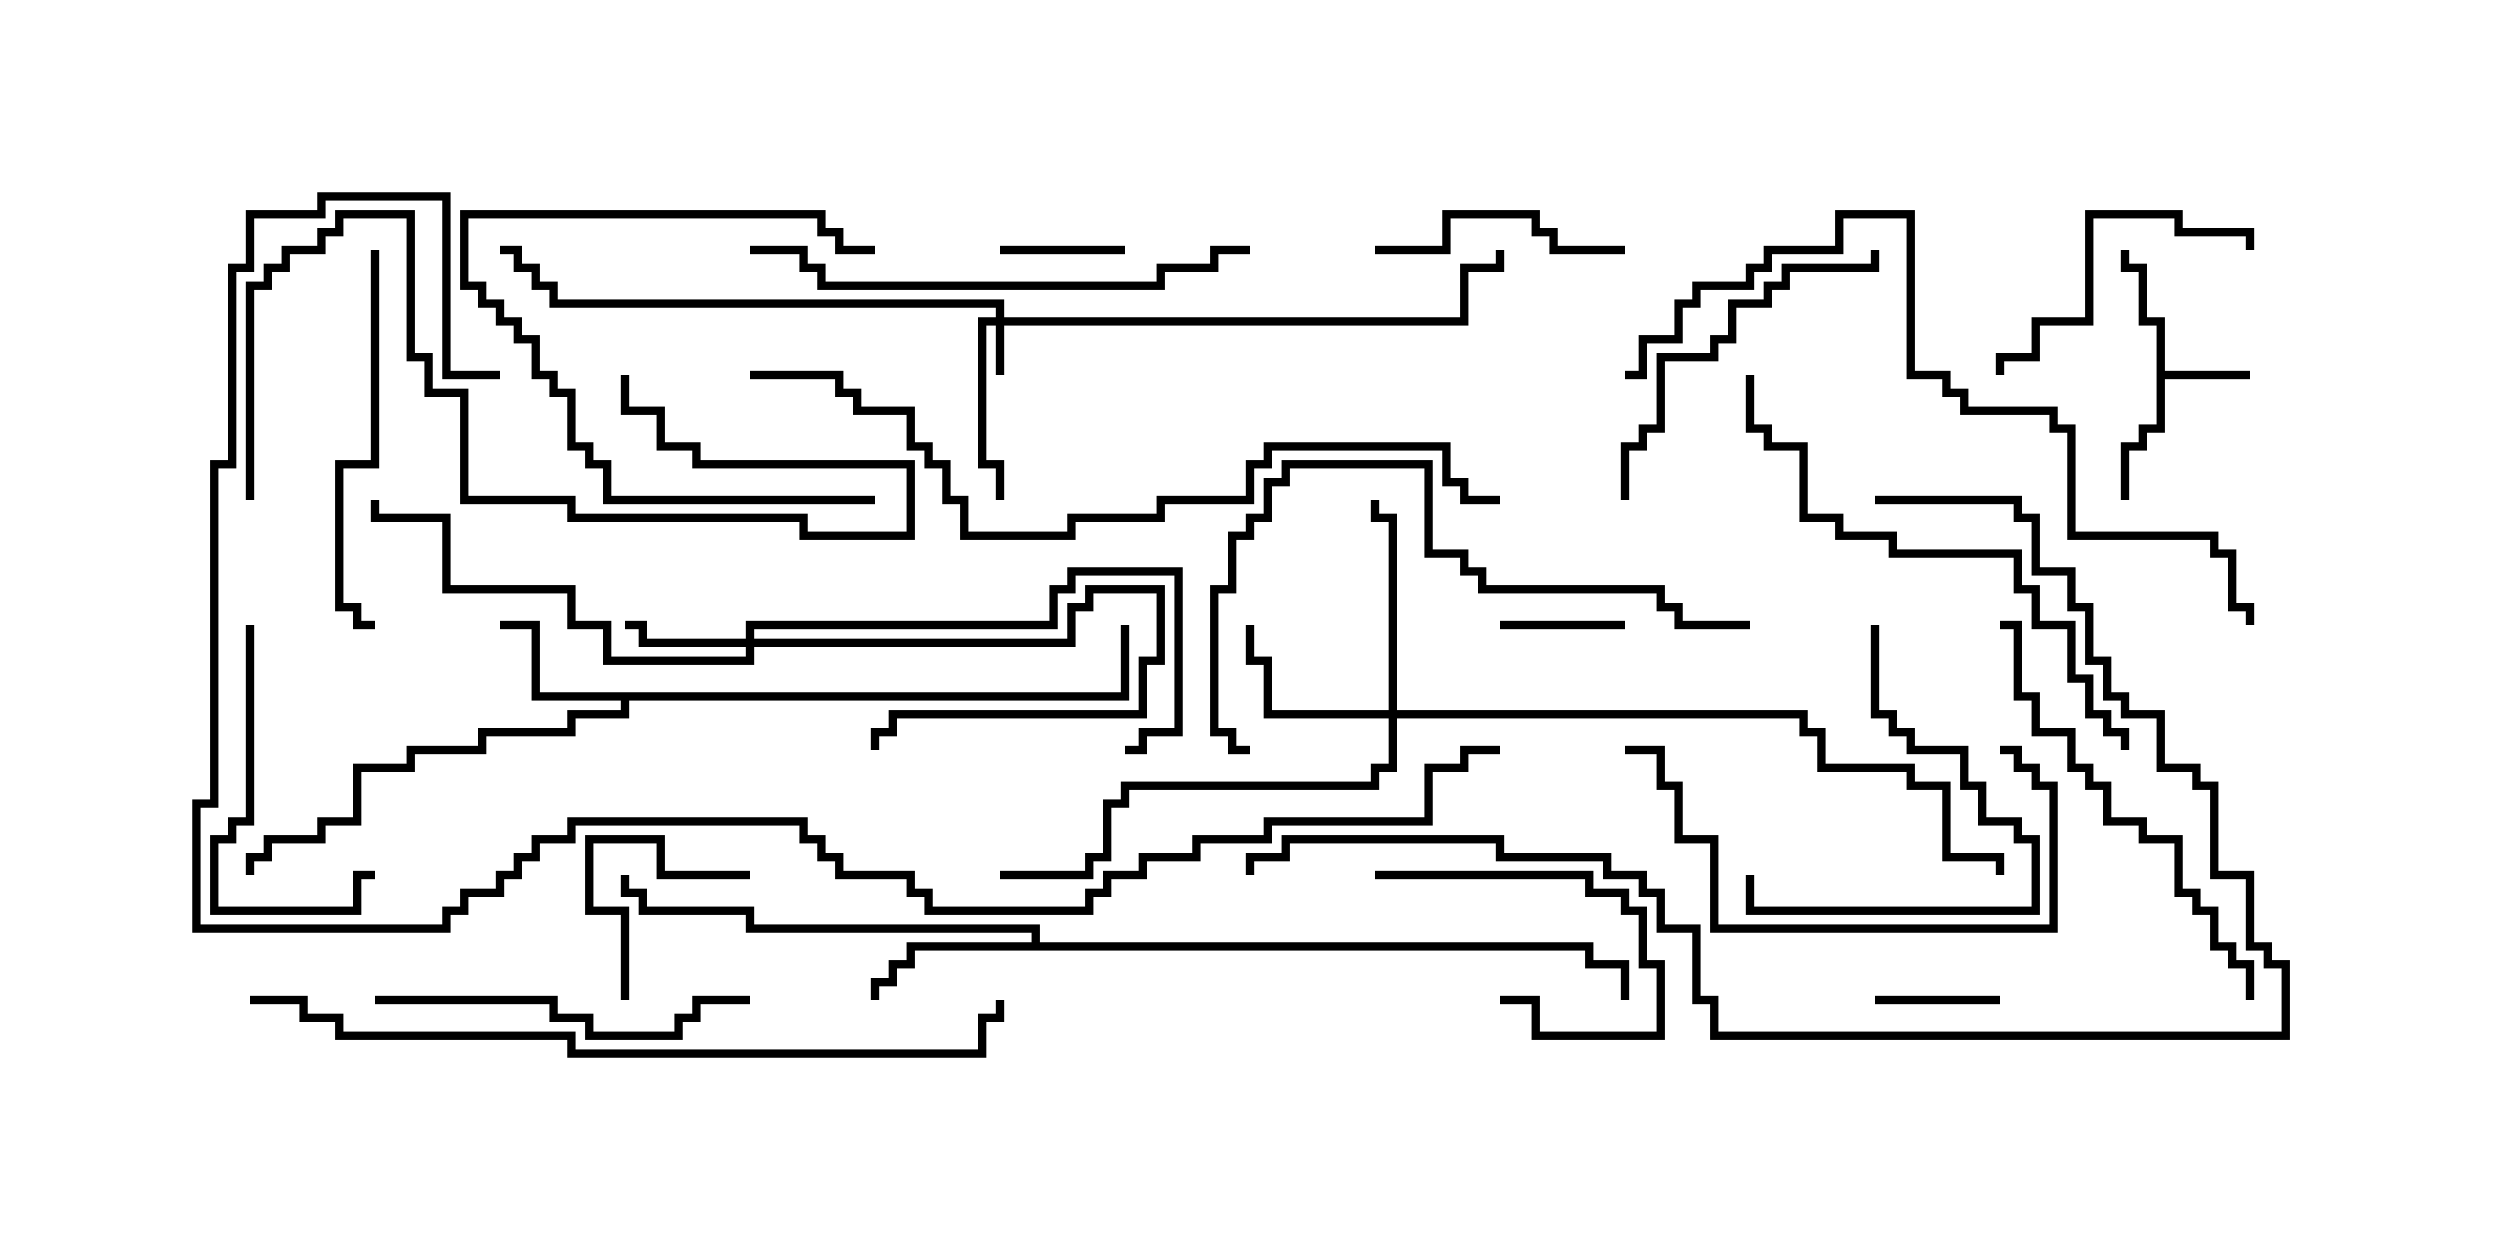 <svg version="1.1" width="30" height="15" xmlns="http://www.w3.org/2000/svg"><path d="M25.879,3.907L25.664,3.907L25.664,3.264L25.45,3.264L25.45,3L25.55,3L25.55,3.164L25.764,3.164L25.764,3.807L25.979,3.807L25.979,4.45L27,4.45L27,4.55L25.979,4.55L25.979,5.193L25.764,5.193L25.764,5.407L25.55,5.407L25.55,6L25.45,6L25.45,5.307L25.664,5.307L25.664,5.093L25.879,5.093z" stroke="none"/><path d="M13.45,8.307L13.45,7.5L13.55,7.5L13.55,8.407L7.55,8.407L7.55,8.621L6.907,8.621L6.907,8.836L5.836,8.836L5.836,9.05L4.979,9.05L4.979,9.264L4.336,9.264L4.336,9.907L3.907,9.907L3.907,10.121L3.264,10.121L3.264,10.336L3.05,10.336L3.05,10.5L2.95,10.5L2.95,10.236L3.164,10.236L3.164,10.021L3.807,10.021L3.807,9.807L4.236,9.807L4.236,9.164L4.879,9.164L4.879,8.95L5.736,8.95L5.736,8.736L6.807,8.736L6.807,8.521L7.45,8.521L7.45,8.407L6.379,8.407L6.379,7.55L6,7.55L6,7.45L6.479,7.45L6.479,8.307z" stroke="none"/><path d="M12.379,11.307L12.379,11.193L8.95,11.193L8.95,10.979L7.664,10.979L7.664,10.764L7.45,10.764L7.45,10.5L7.55,10.5L7.55,10.664L7.764,10.664L7.764,10.879L9.05,10.879L9.05,11.093L12.479,11.093L12.479,11.307L19.121,11.307L19.121,11.521L19.55,11.521L19.55,12L19.45,12L19.45,11.621L19.021,11.621L19.021,11.407L10.979,11.407L10.979,11.621L10.764,11.621L10.764,11.836L10.55,11.836L10.55,12L10.45,12L10.45,11.736L10.664,11.736L10.664,11.521L10.879,11.521L10.879,11.307z" stroke="none"/><path d="M11.95,3.807L11.95,3.693L6.593,3.693L6.593,3.479L6.379,3.479L6.379,3.264L6.164,3.264L6.164,3.05L6,3.05L6,2.95L6.264,2.95L6.264,3.164L6.479,3.164L6.479,3.379L6.693,3.379L6.693,3.593L12.05,3.593L12.05,3.807L17.521,3.807L17.521,3.164L17.95,3.164L17.95,3L18.05,3L18.05,3.264L17.621,3.264L17.621,3.907L12.05,3.907L12.05,4.5L11.95,4.5L11.95,3.907L11.836,3.907L11.836,5.521L12.05,5.521L12.05,6L11.95,6L11.95,5.621L11.736,5.621L11.736,3.807z" stroke="none"/><path d="M8.95,7.664L8.95,7.45L12.593,7.45L12.593,7.021L12.807,7.021L12.807,6.807L14.193,6.807L14.193,8.836L13.764,8.836L13.764,9.05L13.5,9.05L13.5,8.95L13.664,8.95L13.664,8.736L14.093,8.736L14.093,6.907L12.907,6.907L12.907,7.121L12.693,7.121L12.693,7.55L9.05,7.55L9.05,7.664L12.807,7.664L12.807,7.236L13.021,7.236L13.021,7.021L13.979,7.021L13.979,7.979L13.764,7.979L13.764,8.621L10.764,8.621L10.764,8.836L10.55,8.836L10.55,9L10.45,9L10.45,8.736L10.664,8.736L10.664,8.521L13.664,8.521L13.664,7.879L13.879,7.879L13.879,7.121L13.121,7.121L13.121,7.336L12.907,7.336L12.907,7.764L9.05,7.764L9.05,7.979L7.236,7.979L7.236,7.55L6.807,7.55L6.807,7.121L5.307,7.121L5.307,6.264L4.45,6.264L4.45,6L4.55,6L4.55,6.164L5.407,6.164L5.407,7.021L6.907,7.021L6.907,7.45L7.336,7.45L7.336,7.879L8.95,7.879L8.95,7.764L7.664,7.764L7.664,7.55L7.5,7.55L7.5,7.45L7.764,7.45L7.764,7.664z" stroke="none"/><path d="M16.664,8.521L16.664,6.264L16.45,6.264L16.45,6L16.55,6L16.55,6.164L16.764,6.164L16.764,8.521L21.693,8.521L21.693,8.736L21.907,8.736L21.907,9.164L22.979,9.164L22.979,9.379L23.407,9.379L23.407,10.236L24.05,10.236L24.05,10.5L23.95,10.5L23.95,10.336L23.307,10.336L23.307,9.479L22.879,9.479L22.879,9.264L21.807,9.264L21.807,8.836L21.593,8.836L21.593,8.621L16.764,8.621L16.764,9.264L16.55,9.264L16.55,9.479L13.55,9.479L13.55,9.693L13.336,9.693L13.336,10.336L13.121,10.336L13.121,10.55L12,10.55L12,10.45L13.021,10.45L13.021,10.236L13.236,10.236L13.236,9.593L13.45,9.593L13.45,9.379L16.45,9.379L16.45,9.164L16.664,9.164L16.664,8.621L15.164,8.621L15.164,7.979L14.95,7.979L14.95,7.5L15.05,7.5L15.05,7.879L15.264,7.879L15.264,8.521z" stroke="none"/><path d="M19.5,7.45L19.5,7.55L18,7.55L18,7.45z" stroke="none"/><path d="M12,3.05L12,2.95L13.5,2.95L13.5,3.05z" stroke="none"/><path d="M22.5,12.05L22.5,11.95L24,11.95L24,12.05z" stroke="none"/><path d="M16.5,10.55L16.5,10.45L19.121,10.45L19.121,10.664L19.55,10.664L19.55,10.879L19.764,10.879L19.764,11.521L19.979,11.521L19.979,12.479L18.379,12.479L18.379,12.05L18,12.05L18,11.95L18.479,11.95L18.479,12.379L19.879,12.379L19.879,11.621L19.664,11.621L19.664,10.979L19.45,10.979L19.45,10.764L19.021,10.764L19.021,10.55z" stroke="none"/><path d="M7.55,12L7.45,12L7.45,10.979L7.021,10.979L7.021,10.021L7.979,10.021L7.979,10.45L9,10.45L9,10.55L7.879,10.55L7.879,10.121L7.121,10.121L7.121,10.879L7.55,10.879z" stroke="none"/><path d="M10.5,5.95L10.5,6.05L7.236,6.05L7.236,5.621L7.021,5.621L7.021,5.407L6.807,5.407L6.807,4.764L6.593,4.764L6.593,4.55L6.379,4.55L6.379,4.121L6.164,4.121L6.164,3.907L5.95,3.907L5.95,3.693L5.736,3.693L5.736,3.479L5.521,3.479L5.521,2.521L9.907,2.521L9.907,2.736L10.121,2.736L10.121,2.95L10.5,2.95L10.5,3.05L10.021,3.05L10.021,2.836L9.807,2.836L9.807,2.621L5.621,2.621L5.621,3.379L5.836,3.379L5.836,3.593L6.05,3.593L6.05,3.807L6.264,3.807L6.264,4.021L6.479,4.021L6.479,4.45L6.693,4.45L6.693,4.664L6.907,4.664L6.907,5.307L7.121,5.307L7.121,5.521L7.336,5.521L7.336,5.95z" stroke="none"/><path d="M19.5,2.95L19.5,3.05L18.593,3.05L18.593,2.836L18.379,2.836L18.379,2.621L17.407,2.621L17.407,3.05L16.5,3.05L16.5,2.95L17.307,2.95L17.307,2.521L18.479,2.521L18.479,2.736L18.693,2.736L18.693,2.95z" stroke="none"/><path d="M2.95,7.5L3.05,7.5L3.05,9.907L2.836,9.907L2.836,10.121L2.621,10.121L2.621,10.879L4.236,10.879L4.236,10.45L4.5,10.45L4.5,10.55L4.336,10.55L4.336,10.979L2.521,10.979L2.521,10.021L2.736,10.021L2.736,9.807L2.95,9.807z" stroke="none"/><path d="M22.45,7.5L22.55,7.5L22.55,8.521L22.764,8.521L22.764,8.736L22.979,8.736L22.979,8.95L23.621,8.95L23.621,9.379L23.836,9.379L23.836,9.807L24.264,9.807L24.264,10.021L24.479,10.021L24.479,10.979L20.95,10.979L20.95,10.5L21.05,10.5L21.05,10.879L24.379,10.879L24.379,10.121L24.164,10.121L24.164,9.907L23.736,9.907L23.736,9.479L23.521,9.479L23.521,9.05L22.879,9.05L22.879,8.836L22.664,8.836L22.664,8.621L22.45,8.621z" stroke="none"/><path d="M27.05,3L26.95,3L26.95,2.836L26.093,2.836L26.093,2.621L25.121,2.621L25.121,3.907L24.479,3.907L24.479,4.336L24.05,4.336L24.05,4.5L23.95,4.5L23.95,4.236L24.379,4.236L24.379,3.807L25.021,3.807L25.021,2.521L26.193,2.521L26.193,2.736L27.05,2.736z" stroke="none"/><path d="M19.55,6L19.45,6L19.45,5.307L19.664,5.307L19.664,5.093L19.879,5.093L19.879,4.236L20.521,4.236L20.521,4.021L20.736,4.021L20.736,3.593L21.164,3.593L21.164,3.379L21.379,3.379L21.379,3.164L22.45,3.164L22.45,3L22.55,3L22.55,3.264L21.479,3.264L21.479,3.479L21.264,3.479L21.264,3.693L20.836,3.693L20.836,4.121L20.621,4.121L20.621,4.336L19.979,4.336L19.979,5.193L19.764,5.193L19.764,5.407L19.55,5.407z" stroke="none"/><path d="M24,9.05L24,8.95L24.264,8.95L24.264,9.164L24.479,9.164L24.479,9.379L24.693,9.379L24.693,11.193L20.521,11.193L20.521,10.121L20.093,10.121L20.093,9.479L19.879,9.479L19.879,9.05L19.5,9.05L19.5,8.95L19.979,8.95L19.979,9.379L20.193,9.379L20.193,10.021L20.621,10.021L20.621,11.093L24.593,11.093L24.593,9.479L24.379,9.479L24.379,9.264L24.164,9.264L24.164,9.05z" stroke="none"/><path d="M4.5,12.05L4.5,11.95L6.693,11.95L6.693,12.164L7.121,12.164L7.121,12.379L8.093,12.379L8.093,12.164L8.307,12.164L8.307,11.95L9,11.95L9,12.05L8.407,12.05L8.407,12.264L8.193,12.264L8.193,12.479L7.021,12.479L7.021,12.264L6.593,12.264L6.593,12.05z" stroke="none"/><path d="M4.45,3L4.55,3L4.55,5.621L4.121,5.621L4.121,7.236L4.336,7.236L4.336,7.45L4.5,7.45L4.5,7.55L4.236,7.55L4.236,7.336L4.021,7.336L4.021,5.521L4.45,5.521z" stroke="none"/><path d="M3.05,6L2.95,6L2.95,3.379L3.164,3.379L3.164,3.164L3.379,3.164L3.379,2.95L3.807,2.95L3.807,2.736L4.021,2.736L4.021,2.521L4.979,2.521L4.979,4.236L5.193,4.236L5.193,4.664L5.621,4.664L5.621,5.95L6.907,5.95L6.907,6.164L9.693,6.164L9.693,6.379L10.879,6.379L10.879,5.621L8.307,5.621L8.307,5.407L7.879,5.407L7.879,4.979L7.45,4.979L7.45,4.5L7.55,4.5L7.55,4.879L7.979,4.879L7.979,5.307L8.407,5.307L8.407,5.521L10.979,5.521L10.979,6.479L9.593,6.479L9.593,6.264L6.807,6.264L6.807,6.05L5.521,6.05L5.521,4.764L5.093,4.764L5.093,4.336L4.879,4.336L4.879,2.621L4.121,2.621L4.121,2.836L3.907,2.836L3.907,3.05L3.479,3.05L3.479,3.264L3.264,3.264L3.264,3.479L3.05,3.479z" stroke="none"/><path d="M27.05,12L26.95,12L26.95,11.621L26.736,11.621L26.736,11.407L26.521,11.407L26.521,10.979L26.307,10.979L26.307,10.764L26.093,10.764L26.093,10.121L25.664,10.121L25.664,9.907L25.236,9.907L25.236,9.479L25.021,9.479L25.021,9.264L24.807,9.264L24.807,8.836L24.379,8.836L24.379,8.407L24.164,8.407L24.164,7.55L24,7.55L24,7.45L24.264,7.45L24.264,8.307L24.479,8.307L24.479,8.736L24.907,8.736L24.907,9.164L25.121,9.164L25.121,9.379L25.336,9.379L25.336,9.807L25.764,9.807L25.764,10.021L26.193,10.021L26.193,10.664L26.407,10.664L26.407,10.879L26.621,10.879L26.621,11.307L26.836,11.307L26.836,11.521L27.05,11.521z" stroke="none"/><path d="M15,2.95L15,3.05L14.621,3.05L14.621,3.264L13.979,3.264L13.979,3.479L9.807,3.479L9.807,3.264L9.593,3.264L9.593,3.05L9,3.05L9,2.95L9.693,2.95L9.693,3.164L9.907,3.164L9.907,3.379L13.879,3.379L13.879,3.164L14.521,3.164L14.521,2.95z" stroke="none"/><path d="M21,7.45L21,7.55L20.093,7.55L20.093,7.336L19.879,7.336L19.879,7.121L17.736,7.121L17.736,6.907L17.521,6.907L17.521,6.693L17.093,6.693L17.093,5.621L15.479,5.621L15.479,5.836L15.264,5.836L15.264,6.264L15.05,6.264L15.05,6.479L14.836,6.479L14.836,7.121L14.621,7.121L14.621,8.736L14.836,8.736L14.836,8.95L15,8.95L15,9.05L14.736,9.05L14.736,8.836L14.521,8.836L14.521,7.021L14.736,7.021L14.736,6.379L14.95,6.379L14.95,6.164L15.164,6.164L15.164,5.736L15.379,5.736L15.379,5.521L17.193,5.521L17.193,6.593L17.621,6.593L17.621,6.807L17.836,6.807L17.836,7.021L19.979,7.021L19.979,7.236L20.193,7.236L20.193,7.45z" stroke="none"/><path d="M20.95,4.5L21.05,4.5L21.05,5.093L21.264,5.093L21.264,5.307L21.693,5.307L21.693,6.164L22.121,6.164L22.121,6.379L22.764,6.379L22.764,6.593L24.264,6.593L24.264,7.021L24.479,7.021L24.479,7.45L24.907,7.45L24.907,8.093L25.121,8.093L25.121,8.521L25.336,8.521L25.336,8.736L25.55,8.736L25.55,9L25.45,9L25.45,8.836L25.236,8.836L25.236,8.621L25.021,8.621L25.021,8.193L24.807,8.193L24.807,7.55L24.379,7.55L24.379,7.121L24.164,7.121L24.164,6.693L22.664,6.693L22.664,6.479L22.021,6.479L22.021,6.264L21.593,6.264L21.593,5.407L21.164,5.407L21.164,5.193L20.95,5.193z" stroke="none"/><path d="M19.5,4.55L19.5,4.45L19.664,4.45L19.664,4.021L20.093,4.021L20.093,3.593L20.307,3.593L20.307,3.379L20.95,3.379L20.95,3.164L21.164,3.164L21.164,2.95L22.021,2.95L22.021,2.521L22.979,2.521L22.979,4.45L23.407,4.45L23.407,4.664L23.621,4.664L23.621,4.879L24.693,4.879L24.693,5.093L24.907,5.093L24.907,6.379L26.621,6.379L26.621,6.593L26.836,6.593L26.836,7.236L27.05,7.236L27.05,7.5L26.95,7.5L26.95,7.336L26.736,7.336L26.736,6.693L26.521,6.693L26.521,6.479L24.807,6.479L24.807,5.193L24.593,5.193L24.593,4.979L23.521,4.979L23.521,4.764L23.307,4.764L23.307,4.55L22.879,4.55L22.879,2.621L22.121,2.621L22.121,3.05L21.264,3.05L21.264,3.264L21.05,3.264L21.05,3.479L20.407,3.479L20.407,3.693L20.193,3.693L20.193,4.121L19.764,4.121L19.764,4.55z" stroke="none"/><path d="M22.5,6.05L22.5,5.95L24.264,5.95L24.264,6.164L24.479,6.164L24.479,6.807L24.907,6.807L24.907,7.236L25.121,7.236L25.121,7.879L25.336,7.879L25.336,8.307L25.55,8.307L25.55,8.521L25.979,8.521L25.979,9.164L26.407,9.164L26.407,9.379L26.621,9.379L26.621,10.45L27.05,10.45L27.05,11.307L27.264,11.307L27.264,11.521L27.479,11.521L27.479,12.479L20.521,12.479L20.521,12.05L20.307,12.05L20.307,11.193L19.879,11.193L19.879,10.764L19.664,10.764L19.664,10.55L19.236,10.55L19.236,10.336L17.95,10.336L17.95,10.121L15.479,10.121L15.479,10.336L15.05,10.336L15.05,10.5L14.95,10.5L14.95,10.236L15.379,10.236L15.379,10.021L18.05,10.021L18.05,10.236L19.336,10.236L19.336,10.45L19.764,10.45L19.764,10.664L19.979,10.664L19.979,11.093L20.407,11.093L20.407,11.95L20.621,11.95L20.621,12.379L27.379,12.379L27.379,11.621L27.164,11.621L27.164,11.407L26.95,11.407L26.95,10.55L26.521,10.55L26.521,9.479L26.307,9.479L26.307,9.264L25.879,9.264L25.879,8.621L25.45,8.621L25.45,8.407L25.236,8.407L25.236,7.979L25.021,7.979L25.021,7.336L24.807,7.336L24.807,6.907L24.379,6.907L24.379,6.264L24.164,6.264L24.164,6.05z" stroke="none"/><path d="M3,12.05L3,11.95L3.693,11.95L3.693,12.164L4.121,12.164L4.121,12.379L6.907,12.379L6.907,12.593L11.736,12.593L11.736,12.164L11.95,12.164L11.95,12L12.05,12L12.05,12.264L11.836,12.264L11.836,12.693L6.807,12.693L6.807,12.479L4.021,12.479L4.021,12.264L3.593,12.264L3.593,12.05z" stroke="none"/><path d="M9,4.55L9,4.45L10.121,4.45L10.121,4.664L10.336,4.664L10.336,4.879L10.979,4.879L10.979,5.307L11.193,5.307L11.193,5.521L11.407,5.521L11.407,5.95L11.621,5.95L11.621,6.379L12.807,6.379L12.807,6.164L13.879,6.164L13.879,5.95L14.95,5.95L14.95,5.521L15.164,5.521L15.164,5.307L17.407,5.307L17.407,5.736L17.621,5.736L17.621,5.95L18,5.95L18,6.05L17.521,6.05L17.521,5.836L17.307,5.836L17.307,5.407L15.264,5.407L15.264,5.621L15.05,5.621L15.05,6.05L13.979,6.05L13.979,6.264L12.907,6.264L12.907,6.479L11.521,6.479L11.521,6.05L11.307,6.05L11.307,5.621L11.093,5.621L11.093,5.407L10.879,5.407L10.879,4.979L10.236,4.979L10.236,4.764L10.021,4.764L10.021,4.55z" stroke="none"/><path d="M6,4.45L6,4.55L5.307,4.55L5.307,2.407L3.907,2.407L3.907,2.621L3.05,2.621L3.05,3.264L2.836,3.264L2.836,5.621L2.621,5.621L2.621,9.693L2.407,9.693L2.407,11.093L5.307,11.093L5.307,10.879L5.521,10.879L5.521,10.664L5.95,10.664L5.95,10.45L6.164,10.45L6.164,10.236L6.379,10.236L6.379,10.021L6.807,10.021L6.807,9.807L9.693,9.807L9.693,10.021L9.907,10.021L9.907,10.236L10.121,10.236L10.121,10.45L10.979,10.45L10.979,10.664L11.193,10.664L11.193,10.879L13.021,10.879L13.021,10.664L13.236,10.664L13.236,10.45L13.664,10.45L13.664,10.236L14.307,10.236L14.307,10.021L15.164,10.021L15.164,9.807L17.093,9.807L17.093,9.164L17.521,9.164L17.521,8.95L18,8.95L18,9.05L17.621,9.05L17.621,9.264L17.193,9.264L17.193,9.907L15.264,9.907L15.264,10.121L14.407,10.121L14.407,10.336L13.764,10.336L13.764,10.55L13.336,10.55L13.336,10.764L13.121,10.764L13.121,10.979L11.093,10.979L11.093,10.764L10.879,10.764L10.879,10.55L10.021,10.55L10.021,10.336L9.807,10.336L9.807,10.121L9.593,10.121L9.593,9.907L6.907,9.907L6.907,10.121L6.479,10.121L6.479,10.336L6.264,10.336L6.264,10.55L6.05,10.55L6.05,10.764L5.621,10.764L5.621,10.979L5.407,10.979L5.407,11.193L2.307,11.193L2.307,9.593L2.521,9.593L2.521,5.521L2.736,5.521L2.736,3.164L2.95,3.164L2.95,2.521L3.807,2.521L3.807,2.307L5.407,2.307L5.407,4.45z" stroke="none"/></svg>